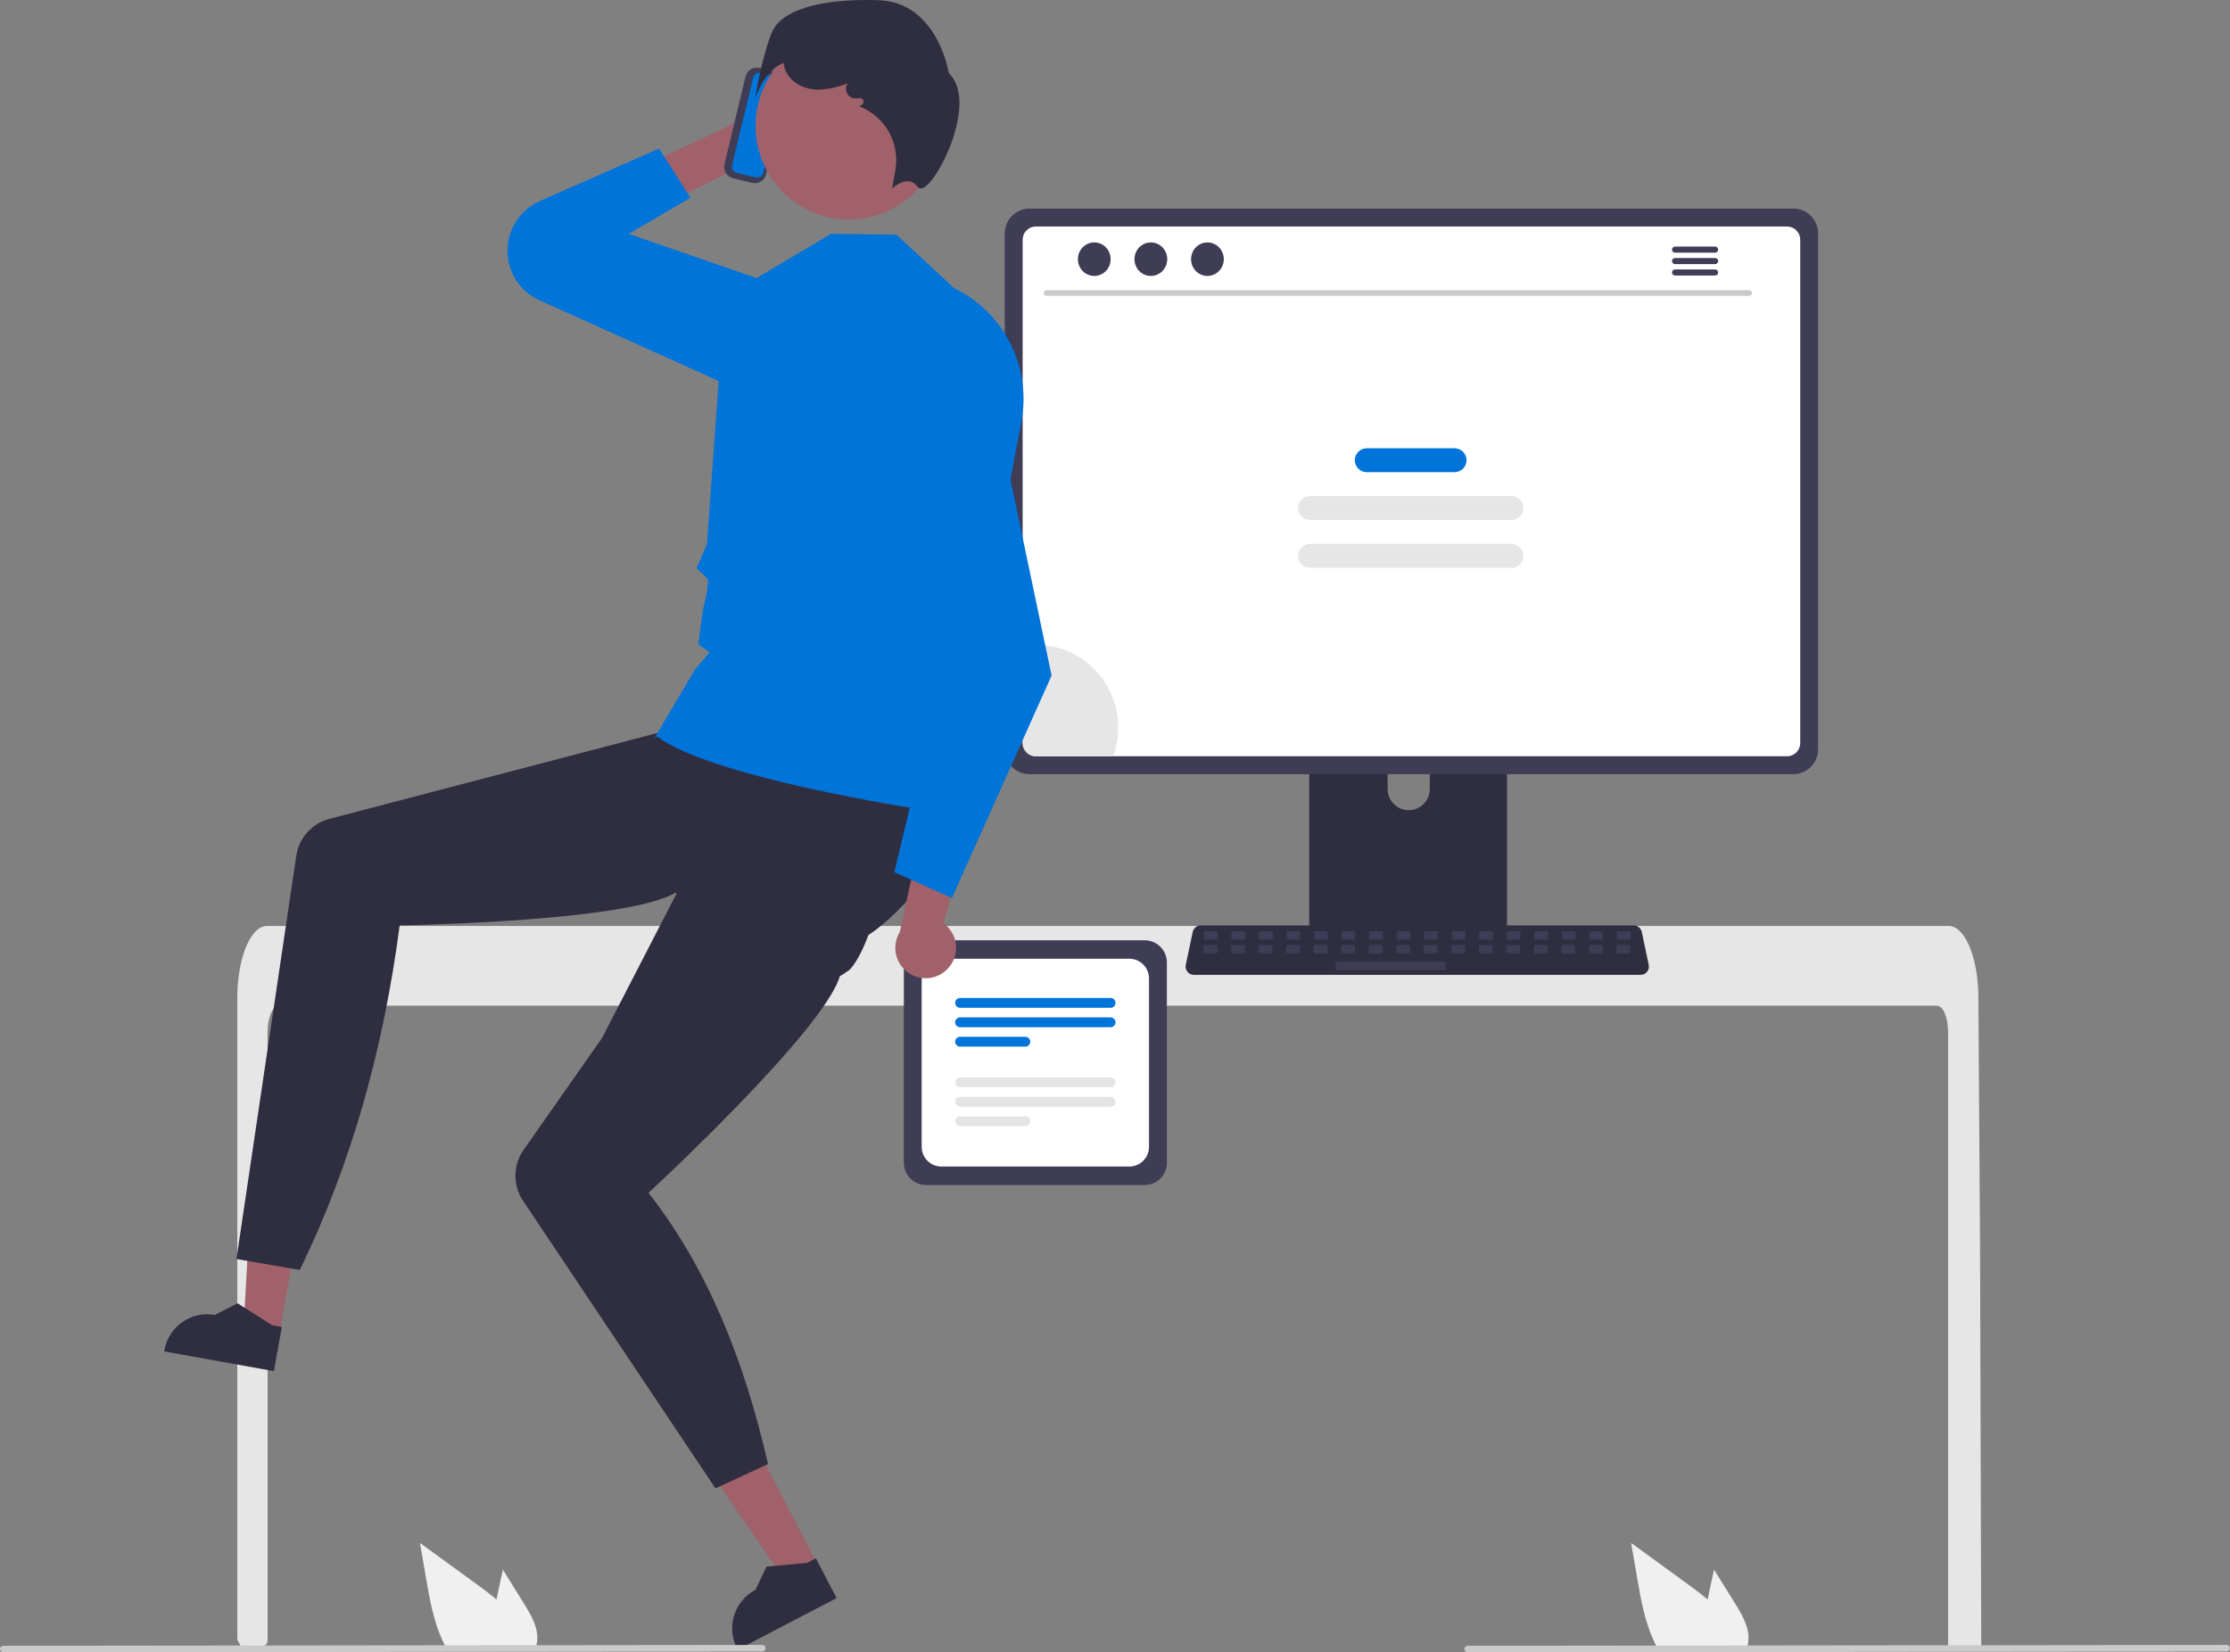 <svg width="525" height="389" viewBox="0 0 525 389" fill="none" xmlns="http://www.w3.org/2000/svg">
<rect x="0" y="0" width="525" height="389" fill="#808080" stroke="none"/>
<g clip-path="url(#clip0_25_196)">
<path d="M153.195 38.277L158.744 46.959L178.54 37.134L188.718 34.019C190.041 33.614 191.234 32.869 192.178 31.858C193.123 30.847 193.786 29.606 194.101 28.258C194.416 26.91 194.373 25.503 193.975 24.177C193.576 22.852 192.838 21.654 191.832 20.703C190.342 19.295 188.364 18.522 186.315 18.546C184.266 18.57 182.307 19.39 180.85 20.834L172.309 29.297L153.195 38.277Z" fill="#A0616A"/>
<path d="M162.559 46.555L155.161 34.978L127.108 47.334C125.093 48.221 123.342 49.614 122.024 51.379C120.705 53.143 119.865 55.218 119.583 57.403C119.236 60.098 119.756 62.833 121.066 65.212C122.376 67.591 124.409 69.49 126.87 70.635L171.59 90.767C174.677 92.203 178.202 92.373 181.412 91.242C184.622 90.111 187.264 87.767 188.772 84.713C189.583 83.07 190.039 81.275 190.111 79.444C190.183 77.613 189.869 75.787 189.19 74.085C188.511 72.384 187.481 70.845 186.168 69.568C184.855 68.291 183.288 67.305 181.57 66.674L148.024 55.049L162.559 46.555Z" fill="#0074D9"/>
<path d="M458.635 243.079C458.635 239.602 457.469 236.78 456.037 236.773H65.597C64.159 236.78 62.999 239.602 62.992 243.079V386.223C62.992 386.545 62.872 386.857 62.656 387.096C62.439 387.335 62.141 387.485 61.82 387.516C60.772 387.617 59.724 387.71 58.676 387.797C58.65 387.797 58.624 387.804 58.599 387.804C58.028 387.855 57.458 387.894 56.888 387.94H56.881C56.588 387.397 56.298 386.849 56.011 386.297C55.914 386.111 55.864 385.904 55.864 385.694V234.898C55.864 233.938 55.903 232.971 55.968 232.018C56.06 230.708 56.222 229.404 56.453 228.112C57.549 222.085 60.024 218.005 62.837 217.992H458.791C459.201 217.994 459.607 218.08 459.983 218.245C460.536 218.489 461.036 218.84 461.454 219.276C462.023 219.868 462.509 220.533 462.9 221.255C464.286 223.701 465.278 227.347 465.628 231.589C465.628 231.628 465.634 231.667 465.634 231.706C465.725 232.757 465.77 233.828 465.764 234.898L465.855 248.801L465.913 257.092L466.088 283.107L466.153 292.346L466.438 387.194C466.438 387.538 466.301 387.868 466.058 388.111C465.815 388.354 465.486 388.491 465.142 388.491H459.932C459.588 388.491 459.258 388.354 459.015 388.111C458.772 387.868 458.635 387.538 458.635 387.194V243.079Z" fill="#E6E6E6"/>
<path d="M65.763 313.973L57.362 312.462L59.183 279.304L71.582 281.534L65.763 313.973Z" fill="#A0616A"/>
<path d="M64.485 322.799L38.651 318.155L38.71 317.828C39.189 315.158 40.708 312.788 42.932 311.24C45.156 309.691 47.904 309.09 50.57 309.569L50.571 309.569L55.933 306.833L64.094 312L66.349 312.406L64.485 322.799Z" fill="#2F2E41"/>
<path d="M269.504 278.975H217.991C216.611 278.973 215.287 278.423 214.311 277.446C213.335 276.469 212.786 275.144 212.784 273.762V226.578C212.786 225.196 213.335 223.871 214.311 222.894C215.287 221.917 216.611 221.367 217.991 221.366H269.504C270.884 221.367 272.208 221.917 273.184 222.894C274.16 223.871 274.709 225.196 274.711 226.578V273.762C274.709 275.144 274.16 276.469 273.184 277.446C272.208 278.423 270.884 278.973 269.504 278.975Z" fill="#3F3D56"/>
<path d="M265.883 274.63H221.612C220.386 274.629 219.211 274.141 218.344 273.273C217.478 272.405 216.99 271.229 216.989 270.002V230.339C216.99 229.112 217.478 227.935 218.344 227.068C219.211 226.2 220.386 225.712 221.612 225.71H265.883C267.109 225.712 268.284 226.2 269.151 227.068C270.017 227.935 270.505 229.112 270.506 230.339V270.002C270.505 271.229 270.017 272.405 269.151 273.273C268.284 274.141 267.109 274.629 265.883 274.63Z" fill="white"/>
<path d="M261.466 237.258H226.028C225.722 237.258 225.428 237.136 225.211 236.919C224.994 236.702 224.873 236.408 224.873 236.101C224.873 235.794 224.994 235.5 225.211 235.283C225.428 235.066 225.722 234.944 226.028 234.944H261.466C261.773 234.944 262.067 235.066 262.284 235.283C262.5 235.5 262.622 235.794 262.622 236.101C262.622 236.408 262.5 236.702 262.284 236.919C262.067 237.136 261.773 237.258 261.466 237.258Z" fill="#0074D9"/>
<path d="M261.466 241.83H226.028C225.722 241.83 225.428 241.708 225.211 241.491C224.994 241.274 224.873 240.979 224.873 240.673C224.873 240.366 224.994 240.071 225.211 239.854C225.428 239.637 225.722 239.516 226.028 239.516H261.466C261.773 239.516 262.067 239.637 262.284 239.854C262.5 240.071 262.622 240.366 262.622 240.673C262.622 240.979 262.5 241.274 262.284 241.491C262.067 241.708 261.773 241.83 261.466 241.83Z" fill="#0074D9"/>
<path d="M241.39 246.402H226.028C225.722 246.402 225.428 246.28 225.211 246.063C224.994 245.846 224.873 245.551 224.873 245.245C224.873 244.938 224.994 244.643 225.211 244.426C225.428 244.209 225.722 244.088 226.028 244.088H241.39C241.696 244.088 241.99 244.209 242.207 244.426C242.424 244.643 242.546 244.938 242.546 245.245C242.546 245.551 242.424 245.846 242.207 246.063C241.99 246.28 241.696 246.402 241.39 246.402Z" fill="#0074D9"/>
<path d="M261.466 255.977H226.028C225.722 255.977 225.428 255.855 225.211 255.638C224.994 255.421 224.873 255.127 224.873 254.82C224.873 254.513 224.994 254.219 225.211 254.002C225.428 253.785 225.722 253.663 226.028 253.663H261.466C261.773 253.663 262.067 253.785 262.284 254.002C262.5 254.219 262.622 254.513 262.622 254.82C262.622 255.127 262.5 255.421 262.284 255.638C262.067 255.855 261.773 255.977 261.466 255.977Z" fill="#E4E4E4"/>
<path d="M261.466 260.549H226.028C225.876 260.549 225.726 260.52 225.585 260.462C225.444 260.404 225.317 260.319 225.209 260.211C225.101 260.104 225.016 259.976 224.958 259.835C224.9 259.695 224.87 259.544 224.87 259.392C224.87 259.24 224.9 259.089 224.958 258.949C225.016 258.808 225.101 258.68 225.209 258.573C225.317 258.465 225.444 258.38 225.585 258.322C225.726 258.264 225.876 258.235 226.028 258.235H261.466C261.773 258.235 262.067 258.357 262.283 258.574C262.5 258.791 262.622 259.085 262.622 259.392C262.622 259.699 262.5 259.993 262.283 260.21C262.067 260.427 261.773 260.549 261.466 260.549Z" fill="#E4E4E4"/>
<path d="M241.39 265.121H226.028C225.722 265.121 225.428 264.999 225.211 264.782C224.994 264.565 224.873 264.271 224.873 263.964C224.873 263.657 224.994 263.363 225.211 263.146C225.428 262.929 225.722 262.807 226.028 262.807H241.39C241.696 262.807 241.99 262.929 242.207 263.146C242.424 263.363 242.546 263.657 242.546 263.964C242.546 264.271 242.424 264.565 242.207 264.782C241.99 264.999 241.696 265.121 241.39 265.121Z" fill="#E4E4E4"/>
<path d="M352.54 152.937H310.47C309.875 152.938 309.304 153.175 308.884 153.597C308.464 154.019 308.228 154.591 308.229 155.187V221.719H354.787V155.187C354.788 154.891 354.73 154.599 354.617 154.326C354.504 154.053 354.338 153.804 354.13 153.596C353.921 153.387 353.673 153.221 353.4 153.108C353.128 152.995 352.835 152.937 352.54 152.937ZM331.647 190.74C330.331 190.734 329.071 190.208 328.141 189.276C327.21 188.345 326.685 187.084 326.679 185.767V178.093C326.68 176.775 327.204 175.511 328.136 174.58C329.067 173.648 330.33 173.125 331.647 173.125C332.963 173.125 334.226 173.648 335.157 174.58C336.089 175.511 336.613 176.775 336.614 178.093V185.767C336.608 187.084 336.083 188.345 335.153 189.276C334.222 190.208 332.962 190.734 331.647 190.74Z" fill="#2F2E41"/>
<path d="M308.084 219.591V226.01C308.085 226.342 308.217 226.661 308.452 226.896C308.687 227.131 309.005 227.264 309.338 227.265H353.678C354.01 227.263 354.328 227.13 354.563 226.895C354.797 226.66 354.93 226.342 354.932 226.01V219.591H308.084Z" fill="#3F3D56"/>
<path d="M422.206 49.106H242.371C240.825 49.108 239.344 49.724 238.252 50.818C237.159 51.911 236.544 53.394 236.542 54.941V176.428C236.543 177.975 237.158 179.458 238.251 180.552C239.344 181.646 240.825 182.261 242.371 182.263H422.206C423.751 182.261 425.233 181.646 426.325 180.552C427.418 179.458 428.033 177.975 428.034 176.428V54.941C428.032 53.394 427.417 51.911 426.324 50.818C425.232 49.724 423.751 49.108 422.206 49.106Z" fill="#3F3D56"/>
<path d="M420.704 53.321H243.873C243.046 53.322 242.253 53.653 241.669 54.239C241.084 54.825 240.756 55.619 240.756 56.448V174.923C240.757 175.751 241.086 176.543 241.67 177.128C242.255 177.713 243.047 178.043 243.873 178.044H420.704C421.531 178.043 422.323 177.713 422.907 177.128C423.491 176.543 423.82 175.751 423.822 174.923V56.448C423.821 55.619 423.493 54.825 422.909 54.239C422.324 53.653 421.532 53.322 420.704 53.321Z" fill="white"/>
<path d="M386.261 229.498H281.055C280.767 229.498 280.483 229.434 280.223 229.31C279.963 229.186 279.734 229.005 279.553 228.782C279.371 228.558 279.242 228.296 279.174 228.016C279.107 227.736 279.102 227.444 279.162 227.162L280.794 219.4C280.887 218.966 281.125 218.577 281.47 218.297C281.814 218.017 282.244 217.863 282.688 217.862H384.628C385.072 217.863 385.502 218.017 385.846 218.297C386.191 218.577 386.429 218.966 386.522 219.4L388.154 227.162C388.214 227.444 388.209 227.736 388.142 228.016C388.074 228.296 387.945 228.558 387.763 228.782C387.582 229.005 387.353 229.186 387.093 229.31C386.833 229.434 386.549 229.498 386.261 229.498Z" fill="#2F2E41"/>
<path d="M286.358 219.259H283.751C283.576 219.259 283.435 219.401 283.435 219.576V220.889C283.435 221.064 283.576 221.206 283.751 221.206H286.358C286.533 221.206 286.675 221.064 286.675 220.889V219.576C286.675 219.401 286.533 219.259 286.358 219.259Z" fill="#3F3D56"/>
<path d="M292.839 219.259H290.231C290.057 219.259 289.915 219.401 289.915 219.576V220.889C289.915 221.064 290.057 221.206 290.231 221.206H292.839C293.014 221.206 293.155 221.064 293.155 220.889V219.576C293.155 219.401 293.014 219.259 292.839 219.259Z" fill="#3F3D56"/>
<path d="M299.319 219.259H296.712C296.537 219.259 296.396 219.401 296.396 219.576V220.889C296.396 221.064 296.537 221.206 296.712 221.206H299.319C299.494 221.206 299.636 221.064 299.636 220.889V219.576C299.636 219.401 299.494 219.259 299.319 219.259Z" fill="#3F3D56"/>
<path d="M305.8 219.259H303.192C303.018 219.259 302.876 219.401 302.876 219.576V220.889C302.876 221.064 303.018 221.206 303.192 221.206H305.8C305.975 221.206 306.116 221.064 306.116 220.889V219.576C306.116 219.401 305.975 219.259 305.8 219.259Z" fill="#3F3D56"/>
<path d="M312.28 219.259H309.673C309.498 219.259 309.356 219.401 309.356 219.576V220.889C309.356 221.064 309.498 221.206 309.673 221.206H312.28C312.455 221.206 312.597 221.064 312.597 220.889V219.576C312.597 219.401 312.455 219.259 312.28 219.259Z" fill="#3F3D56"/>
<path d="M318.761 219.259H316.153C315.979 219.259 315.837 219.401 315.837 219.576V220.889C315.837 221.064 315.979 221.206 316.153 221.206H318.761C318.935 221.206 319.077 221.064 319.077 220.889V219.576C319.077 219.401 318.935 219.259 318.761 219.259Z" fill="#3F3D56"/>
<path d="M325.241 219.259H322.634C322.459 219.259 322.317 219.401 322.317 219.576V220.889C322.317 221.064 322.459 221.206 322.634 221.206H325.241C325.416 221.206 325.558 221.064 325.558 220.889V219.576C325.558 219.401 325.416 219.259 325.241 219.259Z" fill="#3F3D56"/>
<path d="M331.722 219.259H329.114C328.939 219.259 328.798 219.401 328.798 219.576V220.889C328.798 221.064 328.939 221.206 329.114 221.206H331.722C331.896 221.206 332.038 221.064 332.038 220.889V219.576C332.038 219.401 331.896 219.259 331.722 219.259Z" fill="#3F3D56"/>
<path d="M338.202 219.259H335.595C335.42 219.259 335.278 219.401 335.278 219.576V220.889C335.278 221.064 335.42 221.206 335.595 221.206H338.202C338.377 221.206 338.519 221.064 338.519 220.889V219.576C338.519 219.401 338.377 219.259 338.202 219.259Z" fill="#3F3D56"/>
<path d="M344.683 219.259H342.075C341.9 219.259 341.759 219.401 341.759 219.576V220.889C341.759 221.064 341.9 221.206 342.075 221.206H344.683C344.857 221.206 344.999 221.064 344.999 220.889V219.576C344.999 219.401 344.857 219.259 344.683 219.259Z" fill="#3F3D56"/>
<path d="M351.163 219.259H348.555C348.38 219.259 348.239 219.401 348.239 219.576V220.889C348.239 221.064 348.38 221.206 348.555 221.206H351.163C351.337 221.206 351.479 221.064 351.479 220.889V219.576C351.479 219.401 351.337 219.259 351.163 219.259Z" fill="#3F3D56"/>
<path d="M357.643 219.259H355.036C354.861 219.259 354.719 219.401 354.719 219.576V220.889C354.719 221.064 354.861 221.206 355.036 221.206H357.643C357.818 221.206 357.959 221.064 357.959 220.889V219.576C357.959 219.401 357.818 219.259 357.643 219.259Z" fill="#3F3D56"/>
<path d="M364.124 219.259H361.516C361.341 219.259 361.2 219.401 361.2 219.576V220.889C361.2 221.064 361.341 221.206 361.516 221.206H364.124C364.298 221.206 364.44 221.064 364.44 220.889V219.576C364.44 219.401 364.298 219.259 364.124 219.259Z" fill="#3F3D56"/>
<path d="M370.604 219.259H367.997C367.822 219.259 367.68 219.401 367.68 219.576V220.889C367.68 221.064 367.822 221.206 367.997 221.206H370.604C370.779 221.206 370.92 221.064 370.92 220.889V219.576C370.92 219.401 370.779 219.259 370.604 219.259Z" fill="#3F3D56"/>
<path d="M377.084 219.259H374.477C374.302 219.259 374.161 219.401 374.161 219.576V220.889C374.161 221.064 374.302 221.206 374.477 221.206H377.084C377.259 221.206 377.401 221.064 377.401 220.889V219.576C377.401 219.401 377.259 219.259 377.084 219.259Z" fill="#3F3D56"/>
<path d="M383.565 219.259H380.957C380.783 219.259 380.641 219.401 380.641 219.576V220.889C380.641 221.064 380.783 221.206 380.957 221.206H383.565C383.74 221.206 383.881 221.064 383.881 220.889V219.576C383.881 219.401 383.74 219.259 383.565 219.259Z" fill="#3F3D56"/>
<path d="M286.282 222.503H283.674C283.5 222.503 283.358 222.645 283.358 222.82V224.133C283.358 224.308 283.5 224.449 283.674 224.449H286.282C286.456 224.449 286.598 224.308 286.598 224.133V222.82C286.598 222.645 286.456 222.503 286.282 222.503Z" fill="#3F3D56"/>
<path d="M292.762 222.503H290.155C289.98 222.503 289.838 222.645 289.838 222.82V224.133C289.838 224.308 289.98 224.449 290.155 224.449H292.762C292.937 224.449 293.079 224.308 293.079 224.133V222.82C293.079 222.645 292.937 222.503 292.762 222.503Z" fill="#3F3D56"/>
<path d="M299.243 222.503H296.635C296.46 222.503 296.319 222.645 296.319 222.82V224.133C296.319 224.308 296.46 224.449 296.635 224.449H299.243C299.417 224.449 299.559 224.308 299.559 224.133V222.82C299.559 222.645 299.417 222.503 299.243 222.503Z" fill="#3F3D56"/>
<path d="M305.723 222.503H303.116C302.941 222.503 302.799 222.645 302.799 222.82V224.133C302.799 224.308 302.941 224.449 303.116 224.449H305.723C305.898 224.449 306.04 224.308 306.04 224.133V222.82C306.04 222.645 305.898 222.503 305.723 222.503Z" fill="#3F3D56"/>
<path d="M312.204 222.503H309.596C309.421 222.503 309.28 222.645 309.28 222.82V224.133C309.28 224.308 309.421 224.449 309.596 224.449H312.204C312.378 224.449 312.52 224.308 312.52 224.133V222.82C312.52 222.645 312.378 222.503 312.204 222.503Z" fill="#3F3D56"/>
<path d="M318.684 222.503H316.077C315.902 222.503 315.76 222.645 315.76 222.82V224.133C315.76 224.308 315.902 224.449 316.077 224.449H318.684C318.859 224.449 319 224.308 319 224.133V222.82C319 222.645 318.859 222.503 318.684 222.503Z" fill="#3F3D56"/>
<path d="M325.165 222.503H322.557C322.382 222.503 322.241 222.645 322.241 222.82V224.133C322.241 224.308 322.382 224.449 322.557 224.449H325.165C325.339 224.449 325.481 224.308 325.481 224.133V222.82C325.481 222.645 325.339 222.503 325.165 222.503Z" fill="#3F3D56"/>
<path d="M331.645 222.503H329.038C328.863 222.503 328.721 222.645 328.721 222.82V224.133C328.721 224.308 328.863 224.449 329.038 224.449H331.645C331.82 224.449 331.961 224.308 331.961 224.133V222.82C331.961 222.645 331.82 222.503 331.645 222.503Z" fill="#3F3D56"/>
<path d="M338.125 222.503H335.518C335.343 222.503 335.202 222.645 335.202 222.82V224.133C335.202 224.308 335.343 224.449 335.518 224.449H338.125C338.3 224.449 338.442 224.308 338.442 224.133V222.82C338.442 222.645 338.3 222.503 338.125 222.503Z" fill="#3F3D56"/>
<path d="M344.606 222.503H341.998C341.824 222.503 341.682 222.645 341.682 222.82V224.133C341.682 224.308 341.824 224.449 341.998 224.449H344.606C344.781 224.449 344.922 224.308 344.922 224.133V222.82C344.922 222.645 344.781 222.503 344.606 222.503Z" fill="#3F3D56"/>
<path d="M351.086 222.503H348.479C348.304 222.503 348.163 222.645 348.163 222.82V224.133C348.163 224.308 348.304 224.449 348.479 224.449H351.086C351.261 224.449 351.403 224.308 351.403 224.133V222.82C351.403 222.645 351.261 222.503 351.086 222.503Z" fill="#3F3D56"/>
<path d="M357.566 222.503H354.959C354.784 222.503 354.643 222.645 354.643 222.82V224.133C354.643 224.308 354.784 224.449 354.959 224.449H357.566C357.741 224.449 357.883 224.308 357.883 224.133V222.82C357.883 222.645 357.741 222.503 357.566 222.503Z" fill="#3F3D56"/>
<path d="M364.047 222.503H361.439C361.265 222.503 361.123 222.645 361.123 222.82V224.133C361.123 224.308 361.265 224.449 361.439 224.449H364.047C364.222 224.449 364.363 224.308 364.363 224.133V222.82C364.363 222.645 364.222 222.503 364.047 222.503Z" fill="#3F3D56"/>
<path d="M370.527 222.503H367.92C367.745 222.503 367.604 222.645 367.604 222.82V224.133C367.604 224.308 367.745 224.449 367.92 224.449H370.527C370.702 224.449 370.844 224.308 370.844 224.133V222.82C370.844 222.645 370.702 222.503 370.527 222.503Z" fill="#3F3D56"/>
<path d="M377.008 222.503H374.4C374.226 222.503 374.084 222.645 374.084 222.82V224.133C374.084 224.308 374.226 224.449 374.4 224.449H377.008C377.183 224.449 377.324 224.308 377.324 224.133V222.82C377.324 222.645 377.183 222.503 377.008 222.503Z" fill="#3F3D56"/>
<path d="M383.488 222.503H380.881C380.706 222.503 380.564 222.645 380.564 222.82V224.133C380.564 224.308 380.706 224.449 380.881 224.449H383.488C383.663 224.449 383.805 224.308 383.805 224.133V222.82C383.805 222.645 383.663 222.503 383.488 222.503Z" fill="#3F3D56"/>
<path d="M340.07 226.396H314.781C314.606 226.396 314.464 226.538 314.464 226.712V228.025C314.464 228.2 314.606 228.342 314.781 228.342H340.07C340.244 228.342 340.386 228.2 340.386 228.025V226.712C340.386 226.538 340.244 226.396 340.07 226.396Z" fill="#3F3D56"/>
<path d="M408.526 377.567L403.529 369.529L402.531 374.123C402.356 374.927 402.181 375.744 402.019 376.555C400.6 375.342 399.09 374.22 397.613 373.143C393.077 369.847 388.542 366.547 384.01 363.243L385.429 371.482C386.304 376.555 387.218 381.732 389.383 386.371C389.622 386.897 389.882 387.416 390.16 387.922H411.248C411.417 387.452 411.535 386.964 411.598 386.468C411.603 386.436 411.605 386.404 411.604 386.371C411.935 383.225 410.198 380.26 408.526 377.567Z" fill="#F0F0F0"/>
<path d="M123.387 377.567L118.391 369.529L117.393 374.123C117.218 374.927 117.043 375.744 116.881 376.555C115.462 375.342 113.952 374.22 112.474 373.143C107.938 369.847 103.404 366.547 98.872 363.243L100.291 371.482C101.166 376.555 102.08 381.732 104.244 386.371C104.484 386.897 104.743 387.416 105.022 387.922H126.109C126.279 387.452 126.396 386.964 126.459 386.468C126.464 386.436 126.466 386.404 126.465 386.371C126.796 383.225 125.059 380.26 123.387 377.567Z" fill="#F0F0F0"/>
<path d="M524.228 388.801L345.53 389C345.326 389 345.13 388.919 344.985 388.774C344.84 388.629 344.759 388.432 344.759 388.227C344.759 388.023 344.84 387.826 344.985 387.681C345.13 387.536 345.326 387.455 345.53 387.455L524.228 387.256C524.433 387.256 524.629 387.337 524.774 387.482C524.919 387.627 525 387.823 525 388.028C525 388.233 524.919 388.429 524.774 388.574C524.629 388.719 524.433 388.801 524.228 388.801Z" fill="#CACACA"/>
<path d="M411.816 69.644H246.355C246.183 69.64 246.019 69.569 245.899 69.446C245.779 69.323 245.711 69.157 245.711 68.985C245.711 68.813 245.779 68.647 245.899 68.524C246.019 68.401 246.183 68.33 246.355 68.326H411.816C411.987 68.33 412.151 68.401 412.271 68.524C412.392 68.647 412.459 68.813 412.459 68.985C412.459 69.157 412.392 69.323 412.271 69.446C412.151 69.569 411.987 69.64 411.816 69.644Z" fill="#CACACA"/>
<path d="M257.618 64.963C259.748 64.963 261.474 63.196 261.474 61.017C261.474 58.837 259.748 57.07 257.618 57.07C255.488 57.07 253.762 58.837 253.762 61.017C253.762 63.196 255.488 64.963 257.618 64.963Z" fill="#3F3D56"/>
<path d="M270.939 64.963C273.069 64.963 274.795 63.196 274.795 61.017C274.795 58.837 273.069 57.07 270.939 57.07C268.809 57.07 267.083 58.837 267.083 61.017C267.083 63.196 268.809 64.963 270.939 64.963Z" fill="#3F3D56"/>
<path d="M284.26 64.963C286.39 64.963 288.117 63.196 288.117 61.017C288.117 58.837 286.39 57.07 284.26 57.07C282.131 57.07 280.404 58.837 280.404 61.017C280.404 63.196 282.131 64.963 284.26 64.963Z" fill="#3F3D56"/>
<path d="M403.795 58.048H394.332C394.145 58.052 393.966 58.129 393.835 58.264C393.703 58.398 393.63 58.578 393.63 58.766C393.63 58.953 393.703 59.134 393.835 59.268C393.966 59.402 394.145 59.479 394.332 59.483H403.795C403.982 59.479 404.161 59.402 404.292 59.268C404.424 59.134 404.497 58.953 404.497 58.766C404.497 58.578 404.424 58.398 404.292 58.264C404.161 58.129 403.982 58.052 403.795 58.048Z" fill="#3F3D56"/>
<path d="M403.795 60.741H394.332C394.145 60.745 393.966 60.822 393.835 60.956C393.703 61.09 393.63 61.27 393.63 61.458C393.63 61.646 393.703 61.826 393.835 61.961C393.966 62.095 394.145 62.172 394.332 62.175H403.795C403.982 62.172 404.161 62.095 404.292 61.961C404.424 61.826 404.497 61.646 404.497 61.458C404.497 61.27 404.424 61.09 404.292 60.956C404.161 60.822 403.982 60.745 403.795 60.741Z" fill="#3F3D56"/>
<path d="M403.795 63.43H394.332C394.145 63.434 393.966 63.511 393.835 63.645C393.703 63.779 393.63 63.959 393.63 64.147C393.63 64.335 393.703 64.515 393.835 64.649C393.966 64.784 394.145 64.861 394.332 64.865H403.795C403.982 64.861 404.161 64.784 404.292 64.649C404.424 64.515 404.497 64.335 404.497 64.147C404.497 63.959 404.424 63.779 404.292 63.645C404.161 63.511 403.982 63.434 403.795 63.43Z" fill="#3F3D56"/>
<path d="M342.445 105.532H321.769C320.216 105.532 318.958 106.792 318.958 108.347C318.958 109.901 320.216 111.162 321.769 111.162H342.445C343.997 111.162 345.256 109.901 345.256 108.347C345.256 106.792 343.997 105.532 342.445 105.532Z" fill="#0074D9"/>
<path d="M355.801 116.791H308.413C306.86 116.791 305.601 118.052 305.601 119.606C305.601 121.161 306.86 122.421 308.413 122.421H355.801C357.354 122.421 358.612 121.161 358.612 119.606C358.612 118.052 357.354 116.791 355.801 116.791Z" fill="#E6E6E6"/>
<path d="M355.801 128.051H308.413C306.86 128.051 305.601 129.311 305.601 130.866C305.601 132.421 306.86 133.681 308.413 133.681H355.801C357.354 133.681 358.612 132.421 358.612 130.866C358.612 129.311 357.354 128.051 355.801 128.051Z" fill="#E6E6E6"/>
<path d="M263.269 171.252C263.273 173.57 262.86 175.871 262.051 178.044H243.873C243.047 178.043 242.255 177.713 241.67 177.128C241.086 176.544 240.757 175.751 240.756 174.923V152.035C241.772 151.871 242.799 151.788 243.828 151.789C246.381 151.789 248.909 152.292 251.268 153.27C253.626 154.248 255.77 155.682 257.575 157.489C259.38 159.296 260.812 161.442 261.789 163.803C262.766 166.165 263.269 168.696 263.269 171.252Z" fill="#E6E6E6"/>
<path d="M227.404 189.347C227.132 197.23 210.386 218.496 201.579 221.545C200.082 222.064 199.207 222.35 199.207 222.35L196.142 221.422L159.022 210.179C152.522 214.007 133.133 215.953 117.223 216.926C104.561 217.698 94.095 217.854 94.095 217.854C90.359 246.296 82.997 273.503 70.577 298.987L55.672 296.392L69.753 201.466C70.057 199.416 70.957 197.501 72.339 195.958C73.721 194.416 75.526 193.314 77.529 192.789L178.82 166.265C178.82 166.265 184.406 165.253 196.188 170.942C215.583 180.31 227.598 183.612 227.404 189.347Z" fill="#2F2E41"/>
<path d="M192.573 368.462L185.004 372.409L166.19 345.06L177.362 339.233L192.573 368.462Z" fill="#A0616A"/>
<path d="M196.954 376.228L173.677 388.369L173.524 388.074C172.272 385.668 172.026 382.864 172.84 380.277C173.654 377.689 175.461 375.532 177.863 374.278L180.435 368.831L190.049 367.923L192.08 366.863L196.954 376.228Z" fill="#2F2E41"/>
<path d="M208.049 187.822C211.446 194.939 206.412 221.545 200.009 228.323L198.309 229.48L197.735 229.78C193.894 242.786 152.677 280.826 152.677 280.826C166.599 298.582 175.276 320.412 180.812 344.681L168.444 350.402L123.129 282.678C121.942 280.904 121.319 278.812 121.342 276.677C121.366 274.542 122.034 272.464 123.259 270.717L141.746 244.355L171.87 185.941C193.395 185.276 205.574 182.646 208.049 187.822Z" fill="#2F2E41"/>
<path d="M226.362 192.116C161.303 182.211 155.376 173.304 154.74 173.462L154.175 173.603L163.6 157.653L167.058 153.565L164.399 151.662L165.454 143.758C166.277 140.556 166.943 136.785 166.588 136.28C165.855 135.467 164.222 133.99 164.206 133.975L163.996 133.785L166.446 128.062L169.728 82.303L178.188 65.418L195.65 55.055L211.041 55.241L224.567 67.801C230.309 70.566 234.98 75.151 237.854 80.844C240.729 86.538 241.647 93.022 240.465 99.29L233.595 135.62L231.068 154.345L235.192 158.473L232.626 161.042L231.1 169.79L232.663 179.697C233.884 188.699 228.453 189.235 228.052 189.347C228.028 189.354 226.848 192.446 226.798 192.446C226.673 192.446 226.663 192.162 226.362 192.116Z" fill="#0074D9"/>
<path d="M222.946 228.235C223.689 227.509 224.264 226.628 224.63 225.655C224.996 224.682 225.145 223.641 225.066 222.604C224.986 221.567 224.681 220.561 224.171 219.655C223.661 218.749 222.959 217.967 222.114 217.362L229.25 193.12L216.704 196.956L211.85 219.388C210.93 220.877 210.586 222.651 210.886 224.376C211.185 226.101 212.105 227.655 213.473 228.746C214.841 229.836 216.561 230.387 218.307 230.293C220.053 230.198 221.704 229.466 222.946 228.235Z" fill="#A0616A"/>
<path d="M224.105 211.415L210.543 205.325L221.422 160.1L201.163 110.868C200.162 108.435 199.708 105.81 199.833 103.182C199.959 100.553 200.662 97.984 201.891 95.657C203.12 93.331 204.845 91.303 206.945 89.719C209.044 88.135 211.467 87.034 214.039 86.492C218.688 85.52 223.531 86.433 227.508 89.031C231.484 91.629 234.269 95.701 235.25 100.352L247.571 159.042L224.105 211.415Z" fill="#0074D9"/>
<path d="M170.558 38.662L175.515 18.023C175.685 17.317 176.128 16.707 176.747 16.328C177.366 15.949 178.109 15.831 178.815 16L183.308 17.081C184.013 17.252 184.622 17.695 185.001 18.315C185.38 18.934 185.498 19.679 185.329 20.385L180.372 41.024C180.201 41.73 179.758 42.34 179.14 42.719C178.521 43.098 177.777 43.216 177.072 43.047L172.578 41.966C171.873 41.795 171.264 41.351 170.886 40.732C170.507 40.113 170.389 39.368 170.558 38.662Z" fill="#3F3D56"/>
<path d="M179.088 17.179C178.707 17.088 178.307 17.151 177.973 17.356C177.64 17.56 177.401 17.889 177.309 18.269L172.352 38.908C172.261 39.289 172.325 39.69 172.529 40.024C172.733 40.358 173.061 40.597 173.441 40.689L177.934 41.77C178.314 41.861 178.715 41.798 179.049 41.593C179.382 41.389 179.621 41.06 179.713 40.68L184.67 20.041C184.761 19.66 184.697 19.259 184.493 18.925C184.289 18.591 183.961 18.352 183.581 18.26L179.088 17.179Z" fill="#0074D9"/>
<path d="M199.877 51.678C212.031 51.678 221.883 41.814 221.883 29.648C221.883 17.48 212.031 7.617 199.877 7.617C187.723 7.617 177.871 17.48 177.871 29.648C177.871 41.814 187.723 51.678 199.877 51.678Z" fill="#A0616A"/>
<path d="M210.027 44.378L210.819 39.916C211.307 36.956 210.8 33.919 209.38 31.279C207.96 28.638 205.706 26.543 202.97 25.321L202.29 24.992L202.85 24.693C203.029 24.597 203.168 24.442 203.244 24.255C203.32 24.068 203.328 23.86 203.267 23.667C203.206 23.474 203.079 23.309 202.909 23.2C202.739 23.091 202.536 23.045 202.336 23.07L201.7 23.15C201.266 23.203 200.826 23.129 200.434 22.938C200.041 22.747 199.712 22.446 199.486 22.071C199.26 21.697 199.148 21.265 199.161 20.828C199.175 20.391 199.315 19.968 199.563 19.608C197.366 20.52 195.023 21.024 192.646 21.098C189.206 21.072 186.217 19.393 185.031 16.821C184.743 16.181 184.565 15.497 184.506 14.798C180.873 16.231 178.913 20.528 178.893 20.573L177.819 22.973L178.279 20.384C178.293 20.305 179.699 12.463 181.738 7.597C183.931 2.366 193.058 -0.391 206.768 0.045C220.161 0.466 223.132 15.752 223.387 17.232C227.191 20.896 225.809 27.835 224.639 31.662C222.744 37.86 219.004 44.027 216.944 44.351C216.759 44.386 216.568 44.365 216.396 44.292C216.223 44.218 216.076 44.095 215.973 43.938C215.767 43.61 215.493 43.329 215.17 43.114C214.848 42.9 214.483 42.756 214.101 42.693C212.436 42.456 210.717 43.823 210.7 43.837L210.027 44.378Z" fill="#2F2E41"/>
<path d="M179.47 388.801L0.772 389C0.568 388.999 0.372 388.918 0.228 388.773C0.083 388.628 0.002 388.432 0.002 388.227C0.002 388.023 0.083 387.827 0.228 387.682C0.372 387.537 0.568 387.456 0.772 387.455L179.47 387.256C179.674 387.256 179.871 387.337 180.015 387.482C180.16 387.627 180.241 387.823 180.241 388.028C180.241 388.233 180.16 388.429 180.015 388.574C179.871 388.719 179.674 388.801 179.47 388.801Z" fill="#CACACA"/>
</g>
<defs>
<clipPath id="clip0_25_196">
<rect width="525" height="389" fill="white"/>
</clipPath>
</defs>
</svg>
